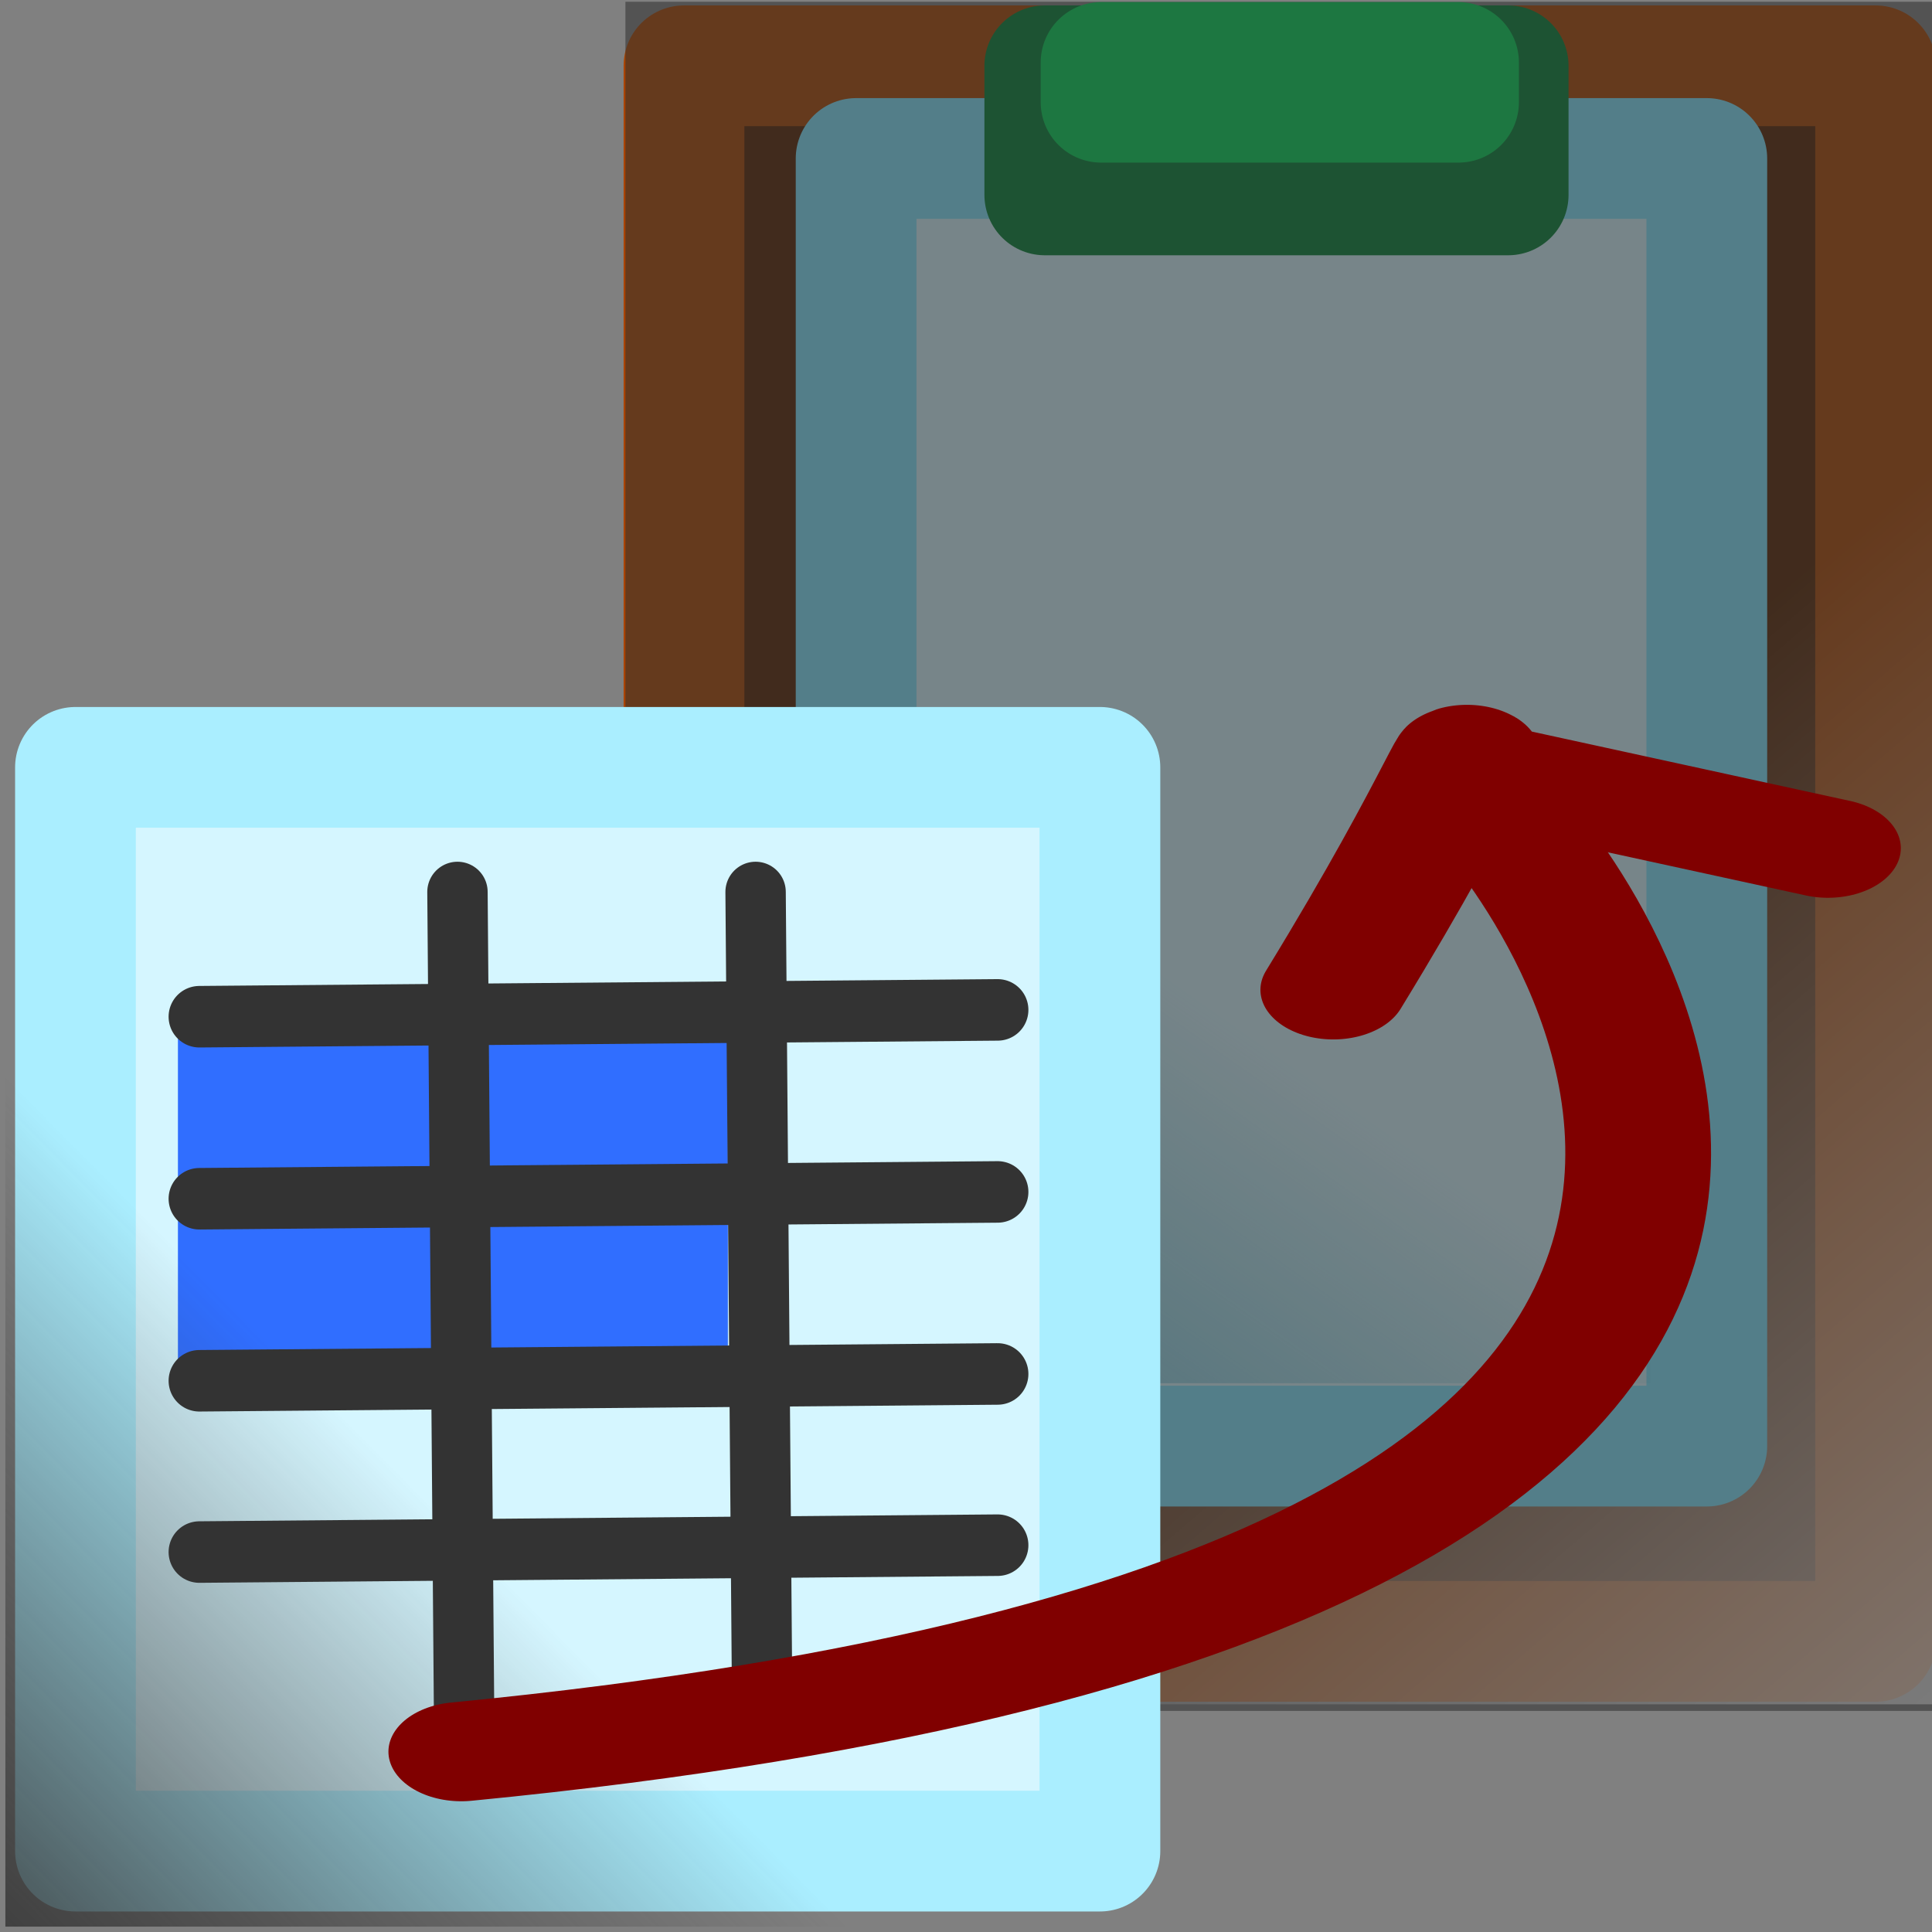 <?xml version="1.0" encoding="UTF-8" standalone="no"?>
<!-- Created with Inkscape (http://www.inkscape.org/) -->
<svg
   xmlns:dc="http://purl.org/dc/elements/1.1/"
   xmlns:cc="http://creativecommons.org/ns#"
   xmlns:rdf="http://www.w3.org/1999/02/22-rdf-syntax-ns#"
   xmlns:svg="http://www.w3.org/2000/svg"
   xmlns="http://www.w3.org/2000/svg"
   xmlns:xlink="http://www.w3.org/1999/xlink"
   xmlns:sodipodi="http://sodipodi.sourceforge.net/DTD/sodipodi-0.dtd"
   xmlns:inkscape="http://www.inkscape.org/namespaces/inkscape"
   width="32px"
   height="32px"
   id="svg2397"
   sodipodi:version="0.32"
   inkscape:version="0.46"
   sodipodi:docname="copy.svg"
   inkscape:output_extension="org.inkscape.output.svg.inkscape"
   inkscape:export-filename="/home/immanuel/git/conexp/src/images/copy.png"
   inkscape:export-xdpi="90"
   inkscape:export-ydpi="90">
  <rect width="100%" height="100%" fill="#808080" stroke="none"/>
  <defs
     id="defs2399">
    <marker
       inkscape:stockid="TriangleOutS"
       orient="auto"
       refY="0.0"
       refX="0.0"
       id="TriangleOutS"
       style="overflow:visible">
      <path
         id="path3431"
         d="M 5.77,0.0 L -2.88,5.0 L -2.88,-5.0 L 5.77,0.0 z "
         style="fill-rule:evenodd;stroke:#000000;stroke-width:1.0pt;marker-start:none"
         transform="scale(0.2)" />
    </marker>
    <marker
       inkscape:stockid="TriangleOutM"
       orient="auto"
       refY="0.0"
       refX="0.0"
       id="TriangleOutM"
       style="overflow:visible">
      <path
         id="path3428"
         d="M 5.77,0.0 L -2.88,5.0 L -2.88,-5.0 L 5.77,0.0 z "
         style="fill-rule:evenodd;stroke:#000000;stroke-width:1.0pt;marker-start:none"
         transform="scale(0.4)" />
    </marker>
    <marker
       inkscape:stockid="Arrow2Send"
       orient="auto"
       refY="0.0"
       refX="0.0"
       id="Arrow2Send"
       style="overflow:visible;">
      <path
         id="path3315"
         style="font-size:12.0;fill-rule:evenodd;stroke-width:0.625;stroke-linejoin:round;"
         d="M 8.719,4.034 L -2.207,0.016 L 8.719,-4.002 C 6.973,-1.63 6.983,1.616 8.719,4.034 z "
         transform="scale(0.3) rotate(180) translate(-2.3,0)" />
    </marker>
    <marker
       inkscape:stockid="Arrow1Mend"
       orient="auto"
       refY="0.0"
       refX="0.0"
       id="Arrow1Mend"
       style="overflow:visible;">
      <path
         id="path3291"
         d="M 0.0,0.0 L 5.0,-5.0 L -12.5,0.0 L 5.0,5.0 L 0.0,0.0 z "
         style="fill-rule:evenodd;stroke:#000000;stroke-width:1.0pt;marker-start:none;"
         transform="scale(0.4) rotate(180) translate(10,0)" />
    </marker>
    <marker
       inkscape:stockid="Arrow2Mend"
       orient="auto"
       refY="0.0"
       refX="0.0"
       id="Arrow2Mend"
       style="overflow:visible;">
      <path
         id="path3309"
         style="font-size:12.0;fill-rule:evenodd;stroke-width:0.625;stroke-linejoin:round;"
         d="M 8.719,4.034 L -2.207,0.016 L 8.719,-4.002 C 6.973,-1.63 6.983,1.616 8.719,4.034 z "
         transform="scale(0.6) rotate(180) translate(0,0)" />
    </marker>
    <marker
       inkscape:stockid="Arrow2Lend"
       orient="auto"
       refY="0.0"
       refX="0.0"
       id="Arrow2Lend"
       style="overflow:visible;">
      <path
         id="path3303"
         style="font-size:12.0;fill-rule:evenodd;stroke-width:0.625;stroke-linejoin:round;"
         d="M 8.719,4.034 L -2.207,0.016 L 8.719,-4.002 C 6.973,-1.63 6.983,1.616 8.719,4.034 z "
         transform="scale(1.1) rotate(180) translate(1,0)" />
    </marker>
    <linearGradient
       inkscape:collect="always"
       id="linearGradient3889">
      <stop
         style="stop-color:#333333;stop-opacity:1;"
         offset="0"
         id="stop3891" />
      <stop
         style="stop-color:#333333;stop-opacity:0;"
         offset="1"
         id="stop3893" />
    </linearGradient>
    <linearGradient
       inkscape:collect="always"
       id="linearGradient3284">
      <stop
         style="stop-color:#37abc8;stop-opacity:1;"
         offset="0"
         id="stop3286" />
      <stop
         style="stop-color:#37abc8;stop-opacity:0;"
         offset="1"
         id="stop3288" />
    </linearGradient>
    <linearGradient
       inkscape:collect="always"
       xlink:href="#linearGradient3284"
       id="linearGradient3898"
       gradientUnits="userSpaceOnUse"
       gradientTransform="translate(-39.967,0)"
       x1="29.605"
       y1="27.395"
       x2="21.711"
       y2="16.156" />
    <linearGradient
       inkscape:collect="always"
       id="linearGradient3248">
      <stop
         style="stop-color:#ffffff;stop-opacity:1;"
         offset="0"
         id="stop3250" />
      <stop
         style="stop-color:#ffffff;stop-opacity:0"
         offset="1"
         id="stop3252" />
    </linearGradient>
    <linearGradient
       inkscape:collect="always"
       xlink:href="#linearGradient3248"
       id="linearGradient3915"
       gradientUnits="userSpaceOnUse"
       gradientTransform="matrix(0.979,0,0,0.955,2.093,2.477)"
       x1="33.76"
       y1="31.211"
       x2="18.914"
       y2="14.346" />
    <inkscape:perspective
       sodipodi:type="inkscape:persp3d"
       inkscape:vp_x="0 : 16 : 1"
       inkscape:vp_y="0 : 1000 : 0"
       inkscape:vp_z="32 : 16 : 1"
       inkscape:persp3d-origin="16 : 10.666667 : 1"
       id="perspective2405" />
    <linearGradient
       inkscape:collect="always"
       xlink:href="#linearGradient3889"
       id="linearGradient9466"
       gradientUnits="userSpaceOnUse"
       x1="-0.447"
       y1="24.231"
       x2="8.127"
       y2="15.747"
       gradientTransform="translate(-1.072,9.109)" />
  </defs>
  <sodipodi:namedview
     id="base"
     pagecolor="#ffffff"
     bordercolor="#666666"
     borderopacity="1.0"
     inkscape:pageopacity="0.0"
     inkscape:pageshadow="2"
     inkscape:zoom="11.197802"
     inkscape:cx="-2.4411191"
     inkscape:cy="16"
     inkscape:current-layer="layer1"
     showgrid="true"
     inkscape:grid-bbox="true"
     inkscape:document-units="px"
     inkscape:window-width="1276"
     inkscape:window-height="891"
     inkscape:window-x="0"
     inkscape:window-y="101">
    <inkscape:grid
       type="xygrid"
       id="grid9481" />
  </sodipodi:namedview>
  <g
     id="layer1"
     inkscape:label="Layer 1"
     inkscape:groupmode="layer">
    <g
       id="g3917"
       transform="translate(1.296,0.121)">
      <rect
         y="0.969"
         x="10.033"
         height="26.096"
         width="19.737"
         id="rect3180"
         style="fill:#552200;fill-opacity:1;stroke:#aa4400;stroke-width:2;stroke-linecap:round;stroke-linejoin:round;stroke-miterlimit:4;stroke-dasharray:none" />
      <rect
         y="-0.785"
         x="7.675"
         height="28.893"
         width="23.136"
         id="rect3246"
         style="fill:url(#linearGradient3915);fill-opacity:1;stroke:none;stroke-width:2;stroke-linecap:round;stroke-linejoin:round;stroke-miterlimit:4;stroke-dasharray:none" />
      <rect
         y="2.504"
         x="12.884"
         height="21.327"
         width="14.09"
         id="rect3188"
         style="fill:#d5f6ff;fill-opacity:1;stroke:#80e5ff;stroke-width:2;stroke-linecap:round;stroke-linejoin:round;stroke-miterlimit:4;stroke-dasharray:none" />
      <rect
         y="0.969"
         x="16.009"
         height="2.138"
         width="7.675"
         id="rect3182"
         style="fill:#008033;fill-opacity:1;stroke:#008033;stroke-width:2;stroke-linecap:round;stroke-linejoin:round;stroke-miterlimit:4;stroke-dasharray:none" />
      <rect
         y="0.914"
         x="16.941"
         height="0.658"
         width="5.921"
         id="rect3184"
         style="fill:#d5f6ff;fill-opacity:1;stroke:#00d455;stroke-width:2;stroke-linecap:round;stroke-linejoin:round;stroke-miterlimit:4;stroke-dasharray:none" />
      <rect
         transform="scale(-1,1)"
         y="3.546"
         x="-26.042"
         height="19.243"
         width="12.116"
         id="rect3266"
         style="fill:url(#linearGradient3898);fill-opacity:1;stroke:none;stroke-width:2;stroke-linecap:round;stroke-linejoin:round;stroke-miterlimit:4;stroke-dasharray:none" />
    </g>
    <rect
       style="fill:#333333;fill-opacity:0.578;stroke:none;stroke-width:1;stroke-linecap:round;stroke-linejoin:round;stroke-miterlimit:4;stroke-dasharray:none"
       id="rect2497"
       width="21.79"
       height="28.309"
       x="10.359"
       y="0.029" />
    <rect
       style="fill:#d5f6ff;fill-opacity:1;stroke:#aaeeff;stroke-width:2;stroke-linecap:round;stroke-linejoin:round;stroke-miterlimit:4;stroke-dasharray:none"
       id="rect3310"
       width="16.968"
       height="17.95"
       x="1.25"
       y="12.71" />
    <rect
       style="fill:#306eff;fill-opacity:1;stroke:none;stroke-width:1;stroke-linecap:round;stroke-linejoin:miter;stroke-miterlimit:4;stroke-dasharray:none"
       id="rect9475"
       width="9.109"
       height="6.251"
       x="2.947"
       y="16.729"
       ry="0" />
    <path
       style="fill:#333333;fill-rule:evenodd;stroke:#333333;stroke-width:1.019;stroke-linecap:round;stroke-linejoin:miter;stroke-miterlimit:4;stroke-dasharray:none;stroke-opacity:1"
       d="M 3.302,16.84 L 16.524,16.727"
       id="path3312"
       inkscape:export-filename="/home/immanuel/git/conexp/src/images/path3843.png"
       inkscape:export-xdpi="90"
       inkscape:export-ydpi="90" />
    <path
       style="fill:#333333;fill-rule:evenodd;stroke:#333333;stroke-width:1.019;stroke-linecap:round;stroke-linejoin:miter;stroke-miterlimit:4;stroke-dasharray:none;stroke-opacity:1"
       d="M 3.302,19.855 L 16.524,19.742"
       id="path3823"
       inkscape:export-filename="/home/immanuel/git/conexp/src/images/path3843.png"
       inkscape:export-xdpi="90"
       inkscape:export-ydpi="90" />
    <path
       style="fill:#333333;fill-rule:evenodd;stroke:#333333;stroke-width:1.019;stroke-linecap:round;stroke-linejoin:miter;stroke-miterlimit:4;stroke-dasharray:none;stroke-opacity:1"
       d="M 3.302,22.87 L 16.524,22.757"
       id="path3825"
       inkscape:export-filename="/home/immanuel/git/conexp/src/images/path3843.png"
       inkscape:export-xdpi="90"
       inkscape:export-ydpi="90" />
    <path
       style="fill:#333333;fill-rule:evenodd;stroke:#333333;stroke-width:1.019;stroke-linecap:round;stroke-linejoin:miter;stroke-miterlimit:4;stroke-dasharray:none;stroke-opacity:1"
       d="M 3.302,25.707 L 16.524,25.593"
       id="path3827"
       inkscape:export-filename="/home/immanuel/git/conexp/src/images/path3843.png"
       inkscape:export-xdpi="90"
       inkscape:export-ydpi="90" />
    <path
       style="fill:#333333;fill-rule:evenodd;stroke:#333333;stroke-width:1;stroke-linecap:round;stroke-linejoin:miter;stroke-miterlimit:4;stroke-dasharray:none;stroke-opacity:1"
       d="M 12.515,14.773 L 12.628,28.687"
       id="path3841"
       inkscape:export-filename="/home/immanuel/git/conexp/src/images/path3843.png"
       inkscape:export-xdpi="90"
       inkscape:export-ydpi="90" />
    <path
       style="fill:#333333;fill-rule:evenodd;stroke:#333333;stroke-width:1;stroke-linecap:round;stroke-linejoin:miter;stroke-miterlimit:4;stroke-dasharray:none;stroke-opacity:1"
       d="M 7.577,14.773 L 7.689,28.687"
       id="path3843"
       inkscape:export-xdpi="90"
       inkscape:export-ydpi="90" />
    <rect
       style="fill:url(#linearGradient9466);fill-opacity:1;stroke:none;stroke-width:1;stroke-linecap:round;stroke-linejoin:round;stroke-miterlimit:4;stroke-dasharray:none"
       id="rect3887"
       width="20.183"
       height="20.54"
       x="0.089"
       y="11.371"
       ry="0"
       inkscape:export-xdpi="90"
       inkscape:export-ydpi="90" />
    <g
       id="g9441"
       style="stroke:#800000"
       transform="matrix(2.414,0,0,1.643,-26.421,-9.77)">
      <path
         id="path3277"
         d="M 14.11,23.605 C 25.987,21.909 21.254,14.229 21.254,14.229"
         style="fill:none;fill-opacity:0.578;fill-rule:evenodd;stroke:#800000;stroke-width:1px;stroke-linecap:round;stroke-linejoin:miter;marker-end:none;stroke-opacity:1" />
      <path
         id="path9439"
         d="M 20.093,15.925 C 20.986,13.782 21.076,13.157 20.986,13.782 C 20.897,14.407 21.254,13.782 21.254,13.782 L 23.487,14.497"
         style="fill:none;fill-rule:evenodd;stroke:#800000;stroke-width:1px;stroke-linecap:round;stroke-linejoin:round;stroke-opacity:1" />
    </g>
  </g>
</svg>
